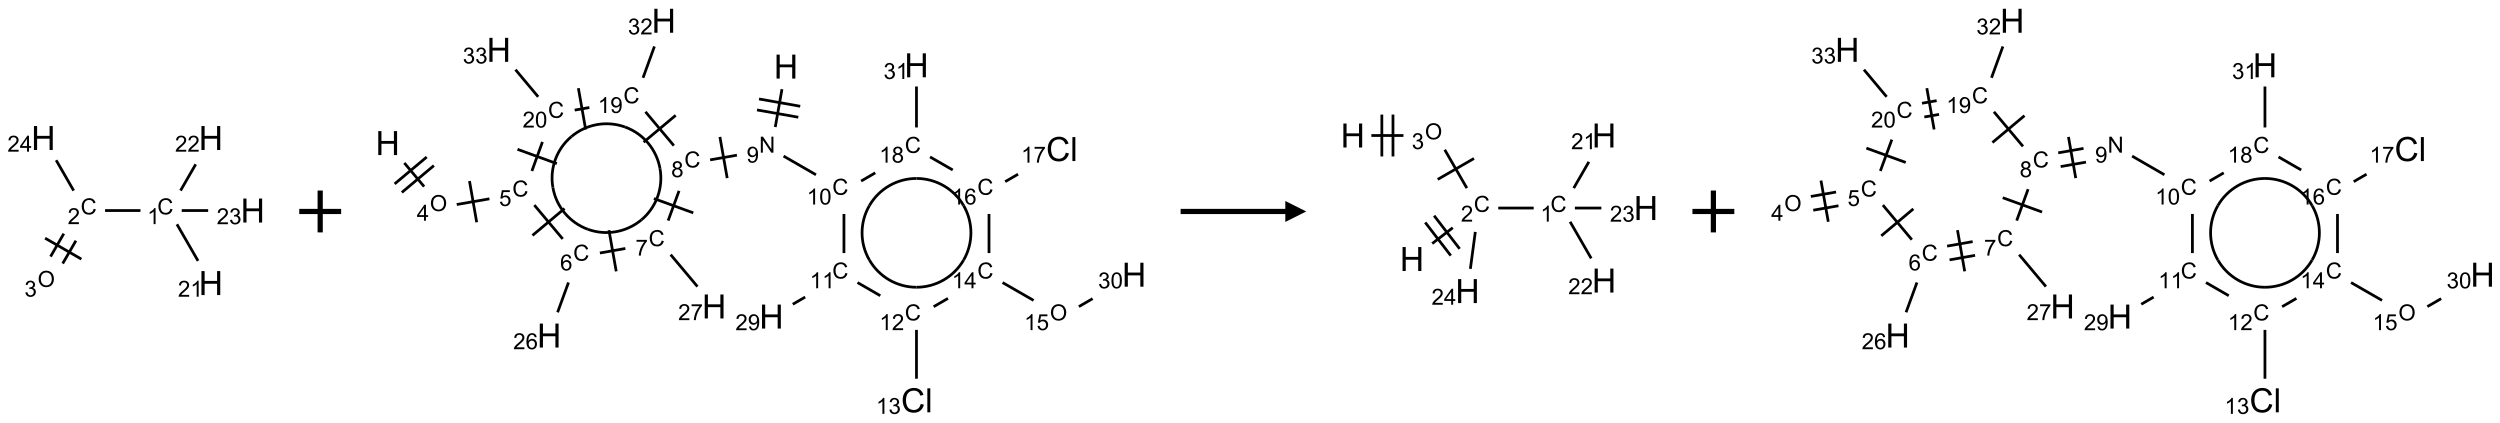 <?xml version="1.0" encoding="UTF-8"?>
<svg xmlns="http://www.w3.org/2000/svg" xmlns:xlink="http://www.w3.org/1999/xlink" width="1194" height="202" viewBox="0 0 1194 202">
<defs>
<g>
<g id="glyph-0-0">
<path d="M 1.332 0 L 1.332 -6.668 L 6.668 -6.668 L 6.668 0 Z M 1.5 -0.168 L 6.5 -0.168 L 6.5 -6.5 L 1.5 -6.5 Z M 1.5 -0.168 "/>
</g>
<g id="glyph-0-1">
<path d="M 6.27 -2.676 L 7.281 -2.422 C 7.07 -1.594 6.688 -0.961 6.137 -0.523 C 5.586 -0.086 4.914 0.129 4.121 0.129 C 3.297 0.129 2.629 -0.039 2.113 -0.371 C 1.598 -0.707 1.203 -1.191 0.934 -1.828 C 0.664 -2.465 0.531 -3.145 0.531 -3.875 C 0.531 -4.672 0.684 -5.363 0.988 -5.957 C 1.293 -6.547 1.723 -6.996 2.285 -7.305 C 2.844 -7.613 3.461 -7.766 4.137 -7.766 C 4.898 -7.766 5.543 -7.57 6.062 -7.184 C 6.582 -6.793 6.945 -6.246 7.152 -5.543 L 6.156 -5.309 C 5.98 -5.863 5.723 -6.266 5.387 -6.52 C 5.051 -6.773 4.625 -6.902 4.113 -6.902 C 3.527 -6.902 3.039 -6.762 2.645 -6.48 C 2.25 -6.199 1.973 -5.82 1.812 -5.348 C 1.652 -4.871 1.574 -4.383 1.574 -3.879 C 1.574 -3.23 1.668 -2.664 1.855 -2.18 C 2.047 -1.695 2.34 -1.332 2.738 -1.094 C 3.137 -0.855 3.57 -0.734 4.035 -0.734 C 4.602 -0.734 5.082 -0.898 5.473 -1.223 C 5.867 -1.551 6.133 -2.035 6.27 -2.676 Z M 6.27 -2.676 "/>
</g>
<g id="glyph-0-2">
<path d="M 3.973 0 L 3.035 0 L 3.035 -5.973 C 2.809 -5.758 2.516 -5.543 2.148 -5.328 C 1.781 -5.113 1.453 -4.953 1.16 -4.844 L 1.16 -5.75 C 1.684 -5.996 2.145 -6.297 2.535 -6.645 C 2.93 -6.996 3.207 -7.336 3.371 -7.668 L 3.973 -7.668 Z M 3.973 0 "/>
</g>
<g id="glyph-0-3">
<path d="M 5.371 -0.902 L 5.371 0 L 0.324 0 C 0.316 -0.227 0.352 -0.441 0.434 -0.652 C 0.562 -0.996 0.766 -1.332 1.051 -1.668 C 1.332 -2 1.742 -2.387 2.277 -2.824 C 3.105 -3.504 3.668 -4.043 3.957 -4.441 C 4.25 -4.84 4.395 -5.215 4.395 -5.566 C 4.395 -5.938 4.262 -6.254 3.996 -6.508 C 3.73 -6.762 3.387 -6.891 2.957 -6.891 C 2.508 -6.891 2.145 -6.754 1.875 -6.484 C 1.605 -6.215 1.469 -5.84 1.465 -5.359 L 0.5 -5.457 C 0.566 -6.176 0.812 -6.727 1.246 -7.102 C 1.676 -7.477 2.254 -7.668 2.98 -7.668 C 3.711 -7.668 4.293 -7.465 4.719 -7.059 C 5.145 -6.652 5.359 -6.148 5.359 -5.547 C 5.359 -5.242 5.297 -4.941 5.172 -4.645 C 5.047 -4.352 4.84 -4.039 4.551 -3.715 C 4.262 -3.387 3.777 -2.938 3.105 -2.371 C 2.543 -1.898 2.18 -1.578 2.02 -1.41 C 1.859 -1.242 1.73 -1.07 1.625 -0.902 Z M 5.371 -0.902 "/>
</g>
<g id="glyph-0-4">
<path d="M 0.516 -3.719 C 0.516 -4.984 0.855 -5.977 1.535 -6.695 C 2.215 -7.414 3.094 -7.77 4.172 -7.77 C 4.875 -7.77 5.512 -7.602 6.078 -7.266 C 6.645 -6.93 7.074 -6.461 7.371 -5.855 C 7.668 -5.254 7.816 -4.57 7.816 -3.809 C 7.816 -3.035 7.66 -2.34 7.348 -1.73 C 7.035 -1.117 6.594 -0.656 6.02 -0.34 C 5.449 -0.027 4.828 0.129 4.168 0.129 C 3.449 0.129 2.805 -0.043 2.238 -0.391 C 1.672 -0.738 1.246 -1.211 0.953 -1.812 C 0.66 -2.414 0.516 -3.047 0.516 -3.719 Z M 1.559 -3.703 C 1.559 -2.781 1.805 -2.059 2.301 -1.527 C 2.793 -1 3.414 -0.734 4.16 -0.734 C 4.922 -0.734 5.547 -1 6.039 -1.535 C 6.531 -2.07 6.777 -2.828 6.777 -3.812 C 6.777 -4.434 6.672 -4.977 6.461 -5.441 C 6.25 -5.902 5.945 -6.262 5.539 -6.52 C 5.133 -6.773 4.68 -6.902 4.176 -6.902 C 3.461 -6.902 2.848 -6.656 2.332 -6.164 C 1.816 -5.672 1.559 -4.852 1.559 -3.703 Z M 1.559 -3.703 "/>
</g>
<g id="glyph-0-5">
<path d="M 0.449 -2.016 L 1.387 -2.141 C 1.492 -1.609 1.676 -1.227 1.934 -0.992 C 2.191 -0.758 2.508 -0.641 2.879 -0.641 C 3.32 -0.641 3.695 -0.793 3.996 -1.098 C 4.301 -1.402 4.453 -1.781 4.453 -2.234 C 4.453 -2.664 4.312 -3.02 4.031 -3.301 C 3.75 -3.578 3.391 -3.719 2.957 -3.719 C 2.781 -3.719 2.562 -3.684 2.297 -3.613 L 2.402 -4.438 C 2.465 -4.43 2.516 -4.426 2.551 -4.426 C 2.949 -4.426 3.312 -4.531 3.629 -4.738 C 3.949 -4.949 4.109 -5.27 4.109 -5.703 C 4.109 -6.047 3.992 -6.332 3.762 -6.559 C 3.527 -6.785 3.227 -6.895 2.859 -6.895 C 2.496 -6.895 2.191 -6.781 1.949 -6.551 C 1.707 -6.324 1.547 -5.98 1.48 -5.52 L 0.543 -5.688 C 0.656 -6.316 0.918 -6.805 1.324 -7.148 C 1.73 -7.492 2.234 -7.668 2.84 -7.668 C 3.254 -7.668 3.641 -7.578 3.988 -7.398 C 4.34 -7.219 4.609 -6.977 4.793 -6.668 C 4.98 -6.359 5.074 -6.031 5.074 -5.684 C 5.074 -5.352 4.984 -5.051 4.809 -4.781 C 4.629 -4.512 4.367 -4.297 4.02 -4.137 C 4.473 -4.031 4.824 -3.816 5.074 -3.488 C 5.324 -3.16 5.449 -2.75 5.449 -2.254 C 5.449 -1.59 5.203 -1.023 4.719 -0.559 C 4.234 -0.098 3.617 0.137 2.875 0.137 C 2.203 0.137 1.648 -0.062 1.207 -0.465 C 0.762 -0.863 0.512 -1.379 0.449 -2.016 Z M 0.449 -2.016 "/>
</g>
<g id="glyph-0-6">
<path d="M 3.449 0 L 3.449 -1.828 L 0.137 -1.828 L 0.137 -2.688 L 3.621 -7.637 L 4.387 -7.637 L 4.387 -2.688 L 5.418 -2.688 L 5.418 -1.828 L 4.387 -1.828 L 4.387 0 Z M 3.449 -2.688 L 3.449 -6.129 L 1.059 -2.688 Z M 3.449 -2.688 "/>
</g>
<g id="glyph-0-7">
<path d="M 0.441 -2 L 1.426 -2.082 C 1.5 -1.605 1.668 -1.242 1.934 -1.004 C 2.199 -0.762 2.52 -0.641 2.895 -0.641 C 3.348 -0.641 3.73 -0.812 4.043 -1.152 C 4.355 -1.492 4.512 -1.941 4.512 -2.504 C 4.512 -3.039 4.359 -3.461 4.059 -3.77 C 3.758 -4.078 3.367 -4.234 2.879 -4.234 C 2.578 -4.234 2.305 -4.164 2.062 -4.027 C 1.82 -3.891 1.629 -3.715 1.488 -3.496 L 0.609 -3.609 L 1.348 -7.531 L 5.145 -7.531 L 5.145 -6.637 L 2.098 -6.637 L 1.688 -4.582 C 2.145 -4.902 2.625 -5.062 3.129 -5.062 C 3.797 -5.062 4.359 -4.832 4.816 -4.371 C 5.277 -3.91 5.504 -3.312 5.504 -2.59 C 5.504 -1.898 5.305 -1.301 4.902 -0.797 C 4.41 -0.18 3.742 0.129 2.895 0.129 C 2.199 0.129 1.633 -0.062 1.195 -0.453 C 0.758 -0.844 0.504 -1.359 0.441 -2 Z M 0.441 -2 "/>
</g>
<g id="glyph-0-8">
<path d="M 5.309 -5.766 L 4.375 -5.691 C 4.293 -6.059 4.172 -6.328 4.02 -6.496 C 3.766 -6.762 3.453 -6.895 3.082 -6.895 C 2.785 -6.895 2.523 -6.812 2.297 -6.645 C 2 -6.43 1.77 -6.117 1.598 -5.703 C 1.43 -5.289 1.34 -4.703 1.332 -3.938 C 1.559 -4.281 1.836 -4.535 2.16 -4.703 C 2.488 -4.871 2.828 -4.953 3.188 -4.953 C 3.812 -4.953 4.344 -4.723 4.785 -4.262 C 5.223 -3.801 5.441 -3.207 5.441 -2.48 C 5.441 -2 5.34 -1.555 5.133 -1.145 C 4.926 -0.73 4.641 -0.418 4.281 -0.199 C 3.922 0.02 3.512 0.129 3.051 0.129 C 2.27 0.129 1.633 -0.156 1.141 -0.73 C 0.648 -1.305 0.402 -2.254 0.402 -3.574 C 0.402 -5.051 0.672 -6.121 1.219 -6.793 C 1.695 -7.375 2.336 -7.668 3.141 -7.668 C 3.742 -7.668 4.234 -7.5 4.617 -7.16 C 5 -6.824 5.23 -6.359 5.309 -5.766 Z M 1.48 -2.473 C 1.48 -2.152 1.547 -1.844 1.684 -1.547 C 1.82 -1.25 2.016 -1.027 2.262 -0.871 C 2.508 -0.719 2.766 -0.641 3.035 -0.641 C 3.434 -0.641 3.773 -0.801 4.059 -1.121 C 4.344 -1.441 4.484 -1.875 4.484 -2.422 C 4.484 -2.949 4.344 -3.367 4.062 -3.668 C 3.781 -3.973 3.426 -4.125 3 -4.125 C 2.578 -4.125 2.219 -3.973 1.922 -3.668 C 1.625 -3.363 1.48 -2.969 1.48 -2.473 Z M 1.48 -2.473 "/>
</g>
<g id="glyph-0-9">
<path d="M 0.504 -6.637 L 0.504 -7.535 L 5.449 -7.535 L 5.449 -6.809 C 4.961 -6.289 4.48 -5.602 4.004 -4.746 C 3.527 -3.887 3.156 -3.004 2.895 -2.098 C 2.707 -1.461 2.59 -0.762 2.535 0 L 1.574 0 C 1.582 -0.602 1.703 -1.328 1.926 -2.176 C 2.152 -3.027 2.477 -3.848 2.898 -4.637 C 3.32 -5.426 3.77 -6.094 4.246 -6.637 Z M 0.504 -6.637 "/>
</g>
<g id="glyph-0-10">
<path d="M 1.887 -4.141 C 1.496 -4.281 1.207 -4.484 1.02 -4.75 C 0.832 -5.016 0.738 -5.328 0.738 -5.699 C 0.738 -6.254 0.938 -6.719 1.34 -7.098 C 1.738 -7.477 2.27 -7.668 2.934 -7.668 C 3.598 -7.668 4.137 -7.473 4.543 -7.086 C 4.949 -6.699 5.152 -6.227 5.152 -5.672 C 5.152 -5.316 5.059 -5.008 4.871 -4.746 C 4.688 -4.484 4.406 -4.281 4.027 -4.141 C 4.496 -3.988 4.852 -3.742 5.098 -3.402 C 5.34 -3.062 5.465 -2.656 5.465 -2.184 C 5.465 -1.531 5.234 -0.98 4.77 -0.535 C 4.309 -0.09 3.703 0.129 2.949 0.129 C 2.195 0.129 1.586 -0.094 1.125 -0.539 C 0.664 -0.984 0.434 -1.543 0.434 -2.207 C 0.434 -2.703 0.559 -3.121 0.809 -3.457 C 1.062 -3.793 1.422 -4.02 1.887 -4.141 Z M 1.699 -5.73 C 1.699 -5.367 1.812 -5.074 2.047 -4.844 C 2.281 -4.613 2.582 -4.5 2.953 -4.5 C 3.312 -4.5 3.609 -4.613 3.84 -4.84 C 4.07 -5.066 4.188 -5.348 4.188 -5.676 C 4.188 -6.02 4.07 -6.309 3.832 -6.543 C 3.594 -6.777 3.297 -6.895 2.941 -6.895 C 2.586 -6.895 2.289 -6.781 2.051 -6.551 C 1.816 -6.324 1.699 -6.047 1.699 -5.73 Z M 1.395 -2.203 C 1.395 -1.938 1.461 -1.676 1.586 -1.426 C 1.711 -1.176 1.902 -0.984 2.152 -0.848 C 2.402 -0.711 2.672 -0.641 2.957 -0.641 C 3.406 -0.641 3.777 -0.785 4.066 -1.074 C 4.359 -1.363 4.504 -1.727 4.504 -2.172 C 4.504 -2.625 4.355 -2.996 4.055 -3.293 C 3.754 -3.586 3.379 -3.734 2.926 -3.734 C 2.484 -3.734 2.121 -3.59 1.832 -3.297 C 1.543 -3.004 1.395 -2.641 1.395 -2.203 Z M 1.395 -2.203 "/>
</g>
<g id="glyph-0-11">
<path d="M 0.812 0 L 0.812 -7.637 L 1.848 -7.637 L 5.859 -1.641 L 5.859 -7.637 L 6.828 -7.637 L 6.828 0 L 5.793 0 L 1.781 -6 L 1.781 0 Z M 0.812 0 "/>
</g>
<g id="glyph-0-12">
<path d="M 0.582 -1.766 L 1.484 -1.848 C 1.562 -1.426 1.707 -1.117 1.922 -0.926 C 2.137 -0.734 2.414 -0.641 2.75 -0.641 C 3.039 -0.641 3.289 -0.707 3.508 -0.84 C 3.727 -0.973 3.902 -1.148 4.043 -1.367 C 4.18 -1.586 4.297 -1.887 4.391 -2.262 C 4.484 -2.637 4.531 -3.016 4.531 -3.406 C 4.531 -3.449 4.531 -3.512 4.527 -3.594 C 4.34 -3.297 4.082 -3.055 3.758 -2.867 C 3.434 -2.68 3.082 -2.59 2.703 -2.59 C 2.07 -2.59 1.535 -2.816 1.098 -3.277 C 0.66 -3.734 0.441 -4.34 0.441 -5.09 C 0.441 -5.863 0.672 -6.484 1.129 -6.957 C 1.586 -7.43 2.156 -7.668 2.844 -7.668 C 3.34 -7.668 3.793 -7.531 4.207 -7.266 C 4.617 -7 4.93 -6.617 5.145 -6.121 C 5.355 -5.629 5.465 -4.91 5.465 -3.973 C 5.465 -2.996 5.359 -2.223 5.145 -1.645 C 4.934 -1.066 4.617 -0.625 4.199 -0.324 C 3.781 -0.02 3.293 0.129 2.73 0.129 C 2.133 0.129 1.645 -0.035 1.266 -0.367 C 0.887 -0.699 0.66 -1.164 0.582 -1.766 Z M 4.422 -5.137 C 4.422 -5.676 4.277 -6.102 3.992 -6.418 C 3.707 -6.734 3.359 -6.891 2.957 -6.891 C 2.543 -6.891 2.18 -6.719 1.871 -6.379 C 1.562 -6.039 1.406 -5.598 1.406 -5.059 C 1.406 -4.57 1.555 -4.176 1.848 -3.871 C 2.141 -3.566 2.5 -3.418 2.934 -3.418 C 3.367 -3.418 3.723 -3.57 4.004 -3.871 C 4.281 -4.176 4.422 -4.598 4.422 -5.137 Z M 4.422 -5.137 "/>
</g>
<g id="glyph-0-13">
<path d="M 0.441 -3.766 C 0.441 -4.668 0.535 -5.395 0.723 -5.945 C 0.906 -6.496 1.184 -6.922 1.551 -7.219 C 1.918 -7.516 2.375 -7.668 2.934 -7.668 C 3.344 -7.668 3.703 -7.586 4.012 -7.418 C 4.32 -7.254 4.574 -7.016 4.777 -6.707 C 4.977 -6.395 5.137 -6.016 5.25 -5.57 C 5.363 -5.125 5.422 -4.523 5.422 -3.766 C 5.422 -2.871 5.328 -2.148 5.145 -1.598 C 4.961 -1.047 4.688 -0.621 4.32 -0.32 C 3.953 -0.02 3.492 0.129 2.934 0.129 C 2.195 0.129 1.617 -0.133 1.199 -0.66 C 0.695 -1.297 0.441 -2.332 0.441 -3.766 Z M 1.406 -3.766 C 1.406 -2.512 1.555 -1.68 1.848 -1.262 C 2.141 -0.848 2.5 -0.641 2.934 -0.641 C 3.363 -0.641 3.727 -0.848 4.02 -1.266 C 4.312 -1.684 4.457 -2.516 4.457 -3.766 C 4.457 -5.023 4.312 -5.859 4.02 -6.27 C 3.727 -6.684 3.359 -6.891 2.922 -6.891 C 2.492 -6.891 2.148 -6.707 1.891 -6.344 C 1.566 -5.879 1.406 -5.02 1.406 -3.766 Z M 1.406 -3.766 "/>
</g>
<g id="glyph-1-0">
<path d="M 2 0 L 2 -10 L 10 -10 L 10 0 Z M 2.25 -0.25 L 9.75 -0.25 L 9.75 -9.75 L 2.25 -9.75 Z M 2.25 -0.25 "/>
</g>
<g id="glyph-1-1">
<path d="M 1.281 0 L 1.281 -11.453 L 2.797 -11.453 L 2.797 -6.75 L 8.75 -6.75 L 8.75 -11.453 L 10.266 -11.453 L 10.266 0 L 8.75 0 L 8.75 -5.398 L 2.797 -5.398 L 2.797 0 Z M 1.281 0 "/>
</g>
<g id="glyph-1-2">
<path d="M 9.406 -4.016 L 10.922 -3.633 C 10.605 -2.387 10.031 -1.438 9.207 -0.785 C 8.383 -0.133 7.371 0.195 6.18 0.195 C 4.945 0.195 3.941 -0.055 3.168 -0.559 C 2.395 -1.062 1.805 -1.789 1.402 -2.742 C 1 -3.695 0.797 -4.719 0.797 -5.812 C 0.797 -7.004 1.023 -8.047 1.48 -8.934 C 1.938 -9.82 2.586 -10.496 3.426 -10.957 C 4.266 -11.418 5.191 -11.648 6.203 -11.648 C 7.348 -11.648 8.312 -11.355 9.094 -10.773 C 9.875 -10.191 10.418 -9.371 10.727 -8.312 L 9.234 -7.961 C 8.969 -8.793 8.582 -9.402 8.078 -9.781 C 7.574 -10.16 6.938 -10.352 6.172 -10.352 C 5.293 -10.352 4.555 -10.141 3.965 -9.719 C 3.375 -9.297 2.957 -8.73 2.719 -8.02 C 2.48 -7.309 2.359 -6.574 2.359 -5.82 C 2.359 -4.848 2.5 -3.996 2.785 -3.27 C 3.07 -2.543 3.512 -2 4.109 -1.641 C 4.707 -1.281 5.355 -1.102 6.055 -1.102 C 6.902 -1.102 7.621 -1.348 8.211 -1.836 C 8.801 -2.324 9.199 -3.051 9.406 -4.016 Z M 9.406 -4.016 "/>
</g>
<g id="glyph-1-3">
<path d="M 1.023 0 L 1.023 -11.453 L 2.43 -11.453 L 2.43 0 Z M 1.023 0 "/>
</g>
</g>
</defs>
<path fill="none" stroke-width="0.033" stroke-linecap="butt" stroke-linejoin="miter" stroke="rgb(0%, 0%, 0%)" stroke-opacity="1" stroke-miterlimit="10" d="M 1.16 0.866 L 0.737 0.866 " transform="matrix(40, 0, 0, 40, 20.701, 65.914)"/>
<path fill="none" stroke-width="0.033" stroke-linecap="butt" stroke-linejoin="miter" stroke="rgb(0%, 0%, 0%)" stroke-opacity="1" stroke-miterlimit="10" d="M 0.244 1.142 L 0.086 1.416 " transform="matrix(40, 0, 0, 40, 20.701, 65.914)"/>
<path fill="none" stroke-width="0.033" stroke-linecap="butt" stroke-linejoin="miter" stroke="rgb(0%, 0%, 0%)" stroke-opacity="1" stroke-miterlimit="10" d="M 0.389 1.226 L 0.231 1.499 " transform="matrix(40, 0, 0, 40, 20.701, 65.914)"/>
<path fill="none" stroke-width="0.033" stroke-linecap="butt" stroke-linejoin="miter" stroke="rgb(0%, 0%, 0%)" stroke-opacity="1" stroke-miterlimit="10" d="M 0.021 1.196 L 0.454 1.446 " transform="matrix(40, 0, 0, 40, 20.701, 65.914)"/>
<path fill="none" stroke-width="0.033" stroke-linecap="butt" stroke-linejoin="miter" stroke="rgb(0%, 0%, 0%)" stroke-opacity="1" stroke-miterlimit="10" d="M 0.362 0.628 L 0.153 0.265 " transform="matrix(40, 0, 0, 40, 20.701, 65.914)"/>
<path fill="none" stroke-width="0.033" stroke-linecap="butt" stroke-linejoin="miter" stroke="rgb(0%, 0%, 0%)" stroke-opacity="1" stroke-miterlimit="10" d="M 1.595 1.03 L 1.847 1.467 " transform="matrix(40, 0, 0, 40, 20.701, 65.914)"/>
<path fill="none" stroke-width="0.033" stroke-linecap="butt" stroke-linejoin="miter" stroke="rgb(0%, 0%, 0%)" stroke-opacity="1" stroke-miterlimit="10" d="M 1.638 0.628 L 1.819 0.314 " transform="matrix(40, 0, 0, 40, 20.701, 65.914)"/>
<path fill="none" stroke-width="0.033" stroke-linecap="butt" stroke-linejoin="miter" stroke="rgb(0%, 0%, 0%)" stroke-opacity="1" stroke-miterlimit="10" d="M 1.652 0.866 L 1.968 0.866 " transform="matrix(40, 0, 0, 40, 20.701, 65.914)"/>
<g fill="rgb(0%, 0%, 0%)" fill-opacity="1">
<use xlink:href="#glyph-0-1" x="75.109" y="102.398"/>
</g>
<g fill="rgb(0%, 0%, 0%)" fill-opacity="1">
<use xlink:href="#glyph-0-2" x="70.328" y="107.035"/>
</g>
<g fill="rgb(0%, 0%, 0%)" fill-opacity="1">
<use xlink:href="#glyph-0-1" x="38.484" y="102.398"/>
</g>
<g fill="rgb(0%, 0%, 0%)" fill-opacity="1">
<use xlink:href="#glyph-0-3" x="32.312" y="107.035"/>
</g>
<g fill="rgb(0%, 0%, 0%)" fill-opacity="1">
<use xlink:href="#glyph-0-4" x="17.945" y="137.043"/>
</g>
<g fill="rgb(0%, 0%, 0%)" fill-opacity="1">
<use xlink:href="#glyph-0-5" x="11.68" y="141.676"/>
</g>
<g fill="rgb(0%, 0%, 0%)" fill-opacity="1">
<use xlink:href="#glyph-1-1" x="14.93" y="71.641"/>
</g>
<g fill="rgb(0%, 0%, 0%)" fill-opacity="1">
<use xlink:href="#glyph-0-3" x="3.527" y="72.434"/>
<use xlink:href="#glyph-0-6" x="9.46" y="72.434"/>
</g>
<g fill="rgb(0%, 0%, 0%)" fill-opacity="1">
<use xlink:href="#glyph-1-1" x="94.93" y="140.922"/>
</g>
<g fill="rgb(0%, 0%, 0%)" fill-opacity="1">
<use xlink:href="#glyph-0-3" x="84.969" y="141.715"/>
<use xlink:href="#glyph-0-2" x="90.901" y="141.715"/>
</g>
<g fill="rgb(0%, 0%, 0%)" fill-opacity="1">
<use xlink:href="#glyph-1-1" x="94.93" y="71.641"/>
</g>
<g fill="rgb(0%, 0%, 0%)" fill-opacity="1">
<use xlink:href="#glyph-0-3" x="83.574" y="72.434"/>
<use xlink:href="#glyph-0-3" x="89.507" y="72.434"/>
</g>
<g fill="rgb(0%, 0%, 0%)" fill-opacity="1">
<use xlink:href="#glyph-1-1" x="114.93" y="106.281"/>
</g>
<g fill="rgb(0%, 0%, 0%)" fill-opacity="1">
<use xlink:href="#glyph-0-3" x="103.496" y="107.074"/>
<use xlink:href="#glyph-0-5" x="109.428" y="107.074"/>
</g>
<path fill="none" stroke-width="0.062" stroke-linecap="butt" stroke-linejoin="miter" stroke="rgb(0%, 0%, 0%)" stroke-opacity="1" stroke-miterlimit="10" d="M 0 -0 L 0.5 -0 M 0.25 -0.25 L 0.25 0.25 " transform="matrix(40, 0, 0, 40, 142.924, 101)"/>
<path fill="none" stroke-width="0.033" stroke-linecap="butt" stroke-linejoin="miter" stroke="rgb(0%, 0%, 0%)" stroke-opacity="1" stroke-miterlimit="10" d="M 0.199 1.698 L 0.435 1.98 " transform="matrix(40, 0, 0, 40, 185.15, 9.912)"/>
<path fill="none" stroke-width="0.033" stroke-linecap="butt" stroke-linejoin="miter" stroke="rgb(0%, 0%, 0%)" stroke-opacity="1" stroke-miterlimit="10" d="M 0.169 2.05 L 0.552 1.729 " transform="matrix(40, 0, 0, 40, 185.15, 9.912)"/>
<path fill="none" stroke-width="0.033" stroke-linecap="butt" stroke-linejoin="miter" stroke="rgb(0%, 0%, 0%)" stroke-opacity="1" stroke-miterlimit="10" d="M 0.083 1.948 L 0.466 1.627 " transform="matrix(40, 0, 0, 40, 185.15, 9.912)"/>
<path fill="none" stroke-width="0.033" stroke-linecap="butt" stroke-linejoin="miter" stroke="rgb(0%, 0%, 0%)" stroke-opacity="1" stroke-miterlimit="10" d="M 0.825 2.194 L 1.215 2.126 " transform="matrix(40, 0, 0, 40, 185.15, 9.912)"/>
<path fill="none" stroke-width="0.033" stroke-linecap="butt" stroke-linejoin="miter" stroke="rgb(0%, 0%, 0%)" stroke-opacity="1" stroke-miterlimit="10" d="M 1.063 2.406 L 0.977 1.914 " transform="matrix(40, 0, 0, 40, 185.15, 9.912)"/>
<path fill="none" stroke-width="0.033" stroke-linecap="butt" stroke-linejoin="miter" stroke="rgb(0%, 0%, 0%)" stroke-opacity="1" stroke-miterlimit="10" d="M 1.751 2.201 L 2.09 2.605 " transform="matrix(40, 0, 0, 40, 185.15, 9.912)"/>
<path fill="none" stroke-width="0.033" stroke-linecap="butt" stroke-linejoin="miter" stroke="rgb(0%, 0%, 0%)" stroke-opacity="1" stroke-miterlimit="10" d="M 1.729 2.563 L 2.112 2.242 " transform="matrix(40, 0, 0, 40, 185.15, 9.912)"/>
<path fill="none" stroke-width="0.033" stroke-linecap="butt" stroke-linejoin="miter" stroke="rgb(0%, 0%, 0%)" stroke-opacity="1" stroke-miterlimit="10" d="M 2.159 3.125 L 2.029 3.481 " transform="matrix(40, 0, 0, 40, 185.15, 9.912)"/>
<path fill="none" stroke-width="0.033" stroke-linecap="butt" stroke-linejoin="miter" stroke="rgb(0%, 0%, 0%)" stroke-opacity="1" stroke-miterlimit="10" d="M 2.534 2.773 L 2.838 2.719 " transform="matrix(40, 0, 0, 40, 185.15, 9.912)"/>
<path fill="none" stroke-width="0.033" stroke-linecap="butt" stroke-linejoin="miter" stroke="rgb(0%, 0%, 0%)" stroke-opacity="1" stroke-miterlimit="10" d="M 2.729 2.992 L 2.642 2.5 " transform="matrix(40, 0, 0, 40, 185.15, 9.912)"/>
<path fill="none" stroke-width="0.033" stroke-linecap="butt" stroke-linejoin="miter" stroke="rgb(0%, 0%, 0%)" stroke-opacity="1" stroke-miterlimit="10" d="M 3.379 2.793 L 3.699 3.174 " transform="matrix(40, 0, 0, 40, 185.15, 9.912)"/>
<path fill="none" stroke-width="0.033" stroke-linecap="butt" stroke-linejoin="miter" stroke="rgb(0%, 0%, 0%)" stroke-opacity="1" stroke-miterlimit="10" d="M 3.349 2.386 L 3.479 2.031 " transform="matrix(40, 0, 0, 40, 185.15, 9.912)"/>
<path fill="none" stroke-width="0.033" stroke-linecap="butt" stroke-linejoin="miter" stroke="rgb(0%, 0%, 0%)" stroke-opacity="1" stroke-miterlimit="10" d="M 3.649 2.294 L 3.179 2.123 " transform="matrix(40, 0, 0, 40, 185.15, 9.912)"/>
<path fill="none" stroke-width="0.033" stroke-linecap="butt" stroke-linejoin="miter" stroke="rgb(0%, 0%, 0%)" stroke-opacity="1" stroke-miterlimit="10" d="M 3.85 1.661 L 4.17 1.605 " transform="matrix(40, 0, 0, 40, 185.15, 9.912)"/>
<path fill="none" stroke-width="0.033" stroke-linecap="butt" stroke-linejoin="miter" stroke="rgb(0%, 0%, 0%)" stroke-opacity="1" stroke-miterlimit="10" d="M 4.054 1.879 L 3.967 1.387 " transform="matrix(40, 0, 0, 40, 185.15, 9.912)"/>
<path fill="none" stroke-width="0.033" stroke-linecap="butt" stroke-linejoin="miter" stroke="rgb(0%, 0%, 0%)" stroke-opacity="1" stroke-miterlimit="10" d="M 4.628 1.269 L 4.708 0.817 " transform="matrix(40, 0, 0, 40, 185.15, 9.912)"/>
<path fill="none" stroke-width="0.033" stroke-linecap="butt" stroke-linejoin="miter" stroke="rgb(0%, 0%, 0%)" stroke-opacity="1" stroke-miterlimit="10" d="M 4.926 1.021 L 4.434 0.934 " transform="matrix(40, 0, 0, 40, 185.15, 9.912)"/>
<path fill="none" stroke-width="0.033" stroke-linecap="butt" stroke-linejoin="miter" stroke="rgb(0%, 0%, 0%)" stroke-opacity="1" stroke-miterlimit="10" d="M 4.903 1.152 L 4.41 1.065 " transform="matrix(40, 0, 0, 40, 185.15, 9.912)"/>
<path fill="none" stroke-width="0.033" stroke-linecap="butt" stroke-linejoin="miter" stroke="rgb(0%, 0%, 0%)" stroke-opacity="1" stroke-miterlimit="10" d="M 4.727 1.616 L 5.114 1.839 " transform="matrix(40, 0, 0, 40, 185.15, 9.912)"/>
<path fill="none" stroke-width="0.033" stroke-linecap="butt" stroke-linejoin="miter" stroke="rgb(0%, 0%, 0%)" stroke-opacity="1" stroke-miterlimit="10" d="M 5.448 2.307 L 5.448 2.774 " transform="matrix(40, 0, 0, 40, 185.15, 9.912)"/>
<path fill="none" stroke-width="0.033" stroke-linecap="butt" stroke-linejoin="miter" stroke="rgb(0%, 0%, 0%)" stroke-opacity="1" stroke-miterlimit="10" d="M 4.985 3.299 L 4.837 3.385 " transform="matrix(40, 0, 0, 40, 185.15, 9.912)"/>
<path fill="none" stroke-width="0.033" stroke-linecap="butt" stroke-linejoin="miter" stroke="rgb(0%, 0%, 0%)" stroke-opacity="1" stroke-miterlimit="10" d="M 5.61 3.126 L 5.882 3.283 " transform="matrix(40, 0, 0, 40, 185.15, 9.912)"/>
<path fill="none" stroke-width="0.033" stroke-linecap="butt" stroke-linejoin="miter" stroke="rgb(0%, 0%, 0%)" stroke-opacity="1" stroke-miterlimit="10" d="M 6.314 3.691 L 6.314 4.274 " transform="matrix(40, 0, 0, 40, 185.15, 9.912)"/>
<path fill="none" stroke-width="0.033" stroke-linecap="butt" stroke-linejoin="miter" stroke="rgb(0%, 0%, 0%)" stroke-opacity="1" stroke-miterlimit="10" d="M 6.519 3.414 L 6.69 3.315 " transform="matrix(40, 0, 0, 40, 185.15, 9.912)"/>
<path fill="none" stroke-width="0.033" stroke-linecap="butt" stroke-linejoin="miter" stroke="rgb(0%, 0%, 0%)" stroke-opacity="1" stroke-miterlimit="10" d="M 7.342 3.126 L 7.712 3.339 " transform="matrix(40, 0, 0, 40, 185.15, 9.912)"/>
<path fill="none" stroke-width="0.033" stroke-linecap="butt" stroke-linejoin="miter" stroke="rgb(0%, 0%, 0%)" stroke-opacity="1" stroke-miterlimit="10" d="M 8.253 3.413 L 8.417 3.318 " transform="matrix(40, 0, 0, 40, 185.15, 9.912)"/>
<path fill="none" stroke-width="0.033" stroke-linecap="butt" stroke-linejoin="miter" stroke="rgb(0%, 0%, 0%)" stroke-opacity="1" stroke-miterlimit="10" d="M 7.18 2.774 L 7.18 2.307 " transform="matrix(40, 0, 0, 40, 185.15, 9.912)"/>
<path fill="none" stroke-width="0.033" stroke-linecap="butt" stroke-linejoin="miter" stroke="rgb(0%, 0%, 0%)" stroke-opacity="1" stroke-miterlimit="10" d="M 7.373 1.921 L 7.527 1.832 " transform="matrix(40, 0, 0, 40, 185.15, 9.912)"/>
<path fill="none" stroke-width="0.033" stroke-linecap="butt" stroke-linejoin="miter" stroke="rgb(0%, 0%, 0%)" stroke-opacity="1" stroke-miterlimit="10" d="M 6.747 1.782 L 6.476 1.626 " transform="matrix(40, 0, 0, 40, 185.15, 9.912)"/>
<path fill="none" stroke-width="0.033" stroke-linecap="butt" stroke-linejoin="miter" stroke="rgb(0%, 0%, 0%)" stroke-opacity="1" stroke-miterlimit="10" d="M 5.822 1.816 L 5.653 1.914 " transform="matrix(40, 0, 0, 40, 185.15, 9.912)"/>
<path fill="none" stroke-width="0.033" stroke-linecap="butt" stroke-linejoin="miter" stroke="rgb(0%, 0%, 0%)" stroke-opacity="1" stroke-miterlimit="10" d="M 6.314 1.274 L 6.314 0.785 " transform="matrix(40, 0, 0, 40, 185.15, 9.912)"/>
<path fill="none" stroke-width="0.033" stroke-linecap="butt" stroke-linejoin="miter" stroke="rgb(0%, 0%, 0%)" stroke-opacity="1" stroke-miterlimit="10" d="M 3.417 1.491 L 3.078 1.087 " transform="matrix(40, 0, 0, 40, 185.15, 9.912)"/>
<path fill="none" stroke-width="0.033" stroke-linecap="butt" stroke-linejoin="miter" stroke="rgb(0%, 0%, 0%)" stroke-opacity="1" stroke-miterlimit="10" d="M 3.439 1.129 L 3.056 1.45 " transform="matrix(40, 0, 0, 40, 185.15, 9.912)"/>
<path fill="none" stroke-width="0.033" stroke-linecap="butt" stroke-linejoin="miter" stroke="rgb(0%, 0%, 0%)" stroke-opacity="1" stroke-miterlimit="10" d="M 3.049 0.681 L 3.185 0.307 " transform="matrix(40, 0, 0, 40, 185.15, 9.912)"/>
<path fill="none" stroke-width="0.033" stroke-linecap="butt" stroke-linejoin="miter" stroke="rgb(0%, 0%, 0%)" stroke-opacity="1" stroke-miterlimit="10" d="M 2.408 1.036 L 2.233 1.067 " transform="matrix(40, 0, 0, 40, 185.15, 9.912)"/>
<path fill="none" stroke-width="0.033" stroke-linecap="butt" stroke-linejoin="miter" stroke="rgb(0%, 0%, 0%)" stroke-opacity="1" stroke-miterlimit="10" d="M 2.277 0.805 L 2.364 1.298 " transform="matrix(40, 0, 0, 40, 185.15, 9.912)"/>
<path fill="none" stroke-width="0.033" stroke-linecap="butt" stroke-linejoin="miter" stroke="rgb(0%, 0%, 0%)" stroke-opacity="1" stroke-miterlimit="10" d="M 1.848 1.447 L 1.722 1.794 " transform="matrix(40, 0, 0, 40, 185.15, 9.912)"/>
<path fill="none" stroke-width="0.033" stroke-linecap="butt" stroke-linejoin="miter" stroke="rgb(0%, 0%, 0%)" stroke-opacity="1" stroke-miterlimit="10" d="M 1.55 1.535 L 2.02 1.706 " transform="matrix(40, 0, 0, 40, 185.15, 9.912)"/>
<path fill="none" stroke-width="0.033" stroke-linecap="butt" stroke-linejoin="miter" stroke="rgb(0%, 0%, 0%)" stroke-opacity="1" stroke-miterlimit="10" d="M 1.797 0.908 L 1.526 0.584 " transform="matrix(40, 0, 0, 40, 185.15, 9.912)"/>
<path fill="none" stroke-width="0.033" stroke-linecap="butt" stroke-linejoin="miter" stroke="rgb(0%, 0%, 0%)" stroke-opacity="1" stroke-miterlimit="10" d="M 2.39 2.49 C 2.172 2.41 2.013 2.221 1.973 1.992 " transform="matrix(40, 0, 0, 40, 185.15, 9.912)"/>
<path fill="none" stroke-width="0.033" stroke-linecap="butt" stroke-linejoin="miter" stroke="rgb(0%, 0%, 0%)" stroke-opacity="1" stroke-miterlimit="10" d="M 3.03 2.377 C 2.852 2.526 2.608 2.569 2.39 2.49 " transform="matrix(40, 0, 0, 40, 185.15, 9.912)"/>
<path fill="none" stroke-width="0.033" stroke-linecap="butt" stroke-linejoin="miter" stroke="rgb(0%, 0%, 0%)" stroke-opacity="1" stroke-miterlimit="10" d="M 3.252 1.767 C 3.292 1.995 3.208 2.228 3.03 2.377 " transform="matrix(40, 0, 0, 40, 185.15, 9.912)"/>
<path fill="none" stroke-width="0.033" stroke-linecap="butt" stroke-linejoin="miter" stroke="rgb(0%, 0%, 0%)" stroke-opacity="1" stroke-miterlimit="10" d="M 2.835 1.269 C 3.053 1.348 3.212 1.538 3.252 1.767 " transform="matrix(40, 0, 0, 40, 185.15, 9.912)"/>
<path fill="none" stroke-width="0.033" stroke-linecap="butt" stroke-linejoin="miter" stroke="rgb(0%, 0%, 0%)" stroke-opacity="1" stroke-miterlimit="10" d="M 2.195 1.382 C 2.373 1.233 2.616 1.19 2.835 1.269 " transform="matrix(40, 0, 0, 40, 185.15, 9.912)"/>
<path fill="none" stroke-width="0.033" stroke-linecap="butt" stroke-linejoin="miter" stroke="rgb(0%, 0%, 0%)" stroke-opacity="1" stroke-miterlimit="10" d="M 1.973 1.992 C 1.932 1.764 2.017 1.531 2.195 1.382 " transform="matrix(40, 0, 0, 40, 185.15, 9.912)"/>
<path fill="none" stroke-width="0.033" stroke-linecap="butt" stroke-linejoin="miter" stroke="rgb(0%, 0%, 0%)" stroke-opacity="1" stroke-miterlimit="10" d="M 5.752 2.857 C 5.635 2.656 5.635 2.408 5.752 2.207 " transform="matrix(40, 0, 0, 40, 185.15, 9.912)"/>
<path fill="none" stroke-width="0.033" stroke-linecap="butt" stroke-linejoin="miter" stroke="rgb(0%, 0%, 0%)" stroke-opacity="1" stroke-miterlimit="10" d="M 6.314 3.182 C 6.082 3.182 5.868 3.058 5.752 2.857 " transform="matrix(40, 0, 0, 40, 185.15, 9.912)"/>
<path fill="none" stroke-width="0.033" stroke-linecap="butt" stroke-linejoin="miter" stroke="rgb(0%, 0%, 0%)" stroke-opacity="1" stroke-miterlimit="10" d="M 6.877 2.857 C 6.76 3.058 6.546 3.182 6.314 3.182 " transform="matrix(40, 0, 0, 40, 185.15, 9.912)"/>
<path fill="none" stroke-width="0.033" stroke-linecap="butt" stroke-linejoin="miter" stroke="rgb(0%, 0%, 0%)" stroke-opacity="1" stroke-miterlimit="10" d="M 6.877 2.207 C 6.993 2.408 6.993 2.656 6.877 2.857 " transform="matrix(40, 0, 0, 40, 185.15, 9.912)"/>
<path fill="none" stroke-width="0.033" stroke-linecap="butt" stroke-linejoin="miter" stroke="rgb(0%, 0%, 0%)" stroke-opacity="1" stroke-miterlimit="10" d="M 6.314 1.883 C 6.546 1.883 6.76 2.006 6.877 2.207 " transform="matrix(40, 0, 0, 40, 185.15, 9.912)"/>
<path fill="none" stroke-width="0.033" stroke-linecap="butt" stroke-linejoin="miter" stroke="rgb(0%, 0%, 0%)" stroke-opacity="1" stroke-miterlimit="10" d="M 5.752 2.207 C 5.868 2.006 6.082 1.883 6.314 1.883 " transform="matrix(40, 0, 0, 40, 185.15, 9.912)"/>
<g fill="rgb(0%, 0%, 0%)" fill-opacity="1">
<use xlink:href="#glyph-1-1" x="179.379" y="74.066"/>
</g>
<g fill="rgb(0%, 0%, 0%)" fill-opacity="1">
<use xlink:href="#glyph-0-4" x="205.285" y="100.828"/>
</g>
<g fill="rgb(0%, 0%, 0%)" fill-opacity="1">
<use xlink:href="#glyph-0-6" x="199.051" y="105.43"/>
</g>
<g fill="rgb(0%, 0%, 0%)" fill-opacity="1">
<use xlink:href="#glyph-0-1" x="244.66" y="93.879"/>
</g>
<g fill="rgb(0%, 0%, 0%)" fill-opacity="1">
<use xlink:href="#glyph-0-7" x="238.352" y="98.383"/>
</g>
<g fill="rgb(0%, 0%, 0%)" fill-opacity="1">
<use xlink:href="#glyph-0-1" x="273.746" y="124.52"/>
</g>
<g fill="rgb(0%, 0%, 0%)" fill-opacity="1">
<use xlink:href="#glyph-0-8" x="267.5" y="129.156"/>
</g>
<g fill="rgb(0%, 0%, 0%)" fill-opacity="1">
<use xlink:href="#glyph-1-1" x="256.512" y="165.992"/>
</g>
<g fill="rgb(0%, 0%, 0%)" fill-opacity="1">
<use xlink:href="#glyph-0-3" x="245.086" y="166.781"/>
<use xlink:href="#glyph-0-8" x="251.018" y="166.781"/>
</g>
<g fill="rgb(0%, 0%, 0%)" fill-opacity="1">
<use xlink:href="#glyph-0-1" x="309.766" y="117.574"/>
</g>
<g fill="rgb(0%, 0%, 0%)" fill-opacity="1">
<use xlink:href="#glyph-0-9" x="303.512" y="122.082"/>
</g>
<g fill="rgb(0%, 0%, 0%)" fill-opacity="1">
<use xlink:href="#glyph-1-1" x="335.297" y="152.098"/>
</g>
<g fill="rgb(0%, 0%, 0%)" fill-opacity="1">
<use xlink:href="#glyph-0-3" x="323.863" y="152.891"/>
<use xlink:href="#glyph-0-9" x="329.796" y="152.891"/>
</g>
<g fill="rgb(0%, 0%, 0%)" fill-opacity="1">
<use xlink:href="#glyph-0-1" x="326.82" y="79.988"/>
</g>
<g fill="rgb(0%, 0%, 0%)" fill-opacity="1">
<use xlink:href="#glyph-0-10" x="320.555" y="84.621"/>
</g>
<g fill="rgb(0%, 0%, 0%)" fill-opacity="1">
<use xlink:href="#glyph-0-11" x="362.559" y="72.906"/>
</g>
<g fill="rgb(0%, 0%, 0%)" fill-opacity="1">
<use xlink:href="#glyph-0-12" x="356.57" y="77.676"/>
</g>
<g fill="rgb(0%, 0%, 0%)" fill-opacity="1">
<use xlink:href="#glyph-1-1" x="369.605" y="37.531"/>
</g>
<g fill="rgb(0%, 0%, 0%)" fill-opacity="1">
<use xlink:href="#glyph-0-1" x="397.48" y="93.039"/>
</g>
<g fill="rgb(0%, 0%, 0%)" fill-opacity="1">
<use xlink:href="#glyph-0-2" x="385.32" y="97.676"/>
<use xlink:href="#glyph-0-13" x="391.253" y="97.676"/>
</g>
<g fill="rgb(0%, 0%, 0%)" fill-opacity="1">
<use xlink:href="#glyph-0-1" x="397.48" y="133.039"/>
</g>
<g fill="rgb(0%, 0%, 0%)" fill-opacity="1">
<use xlink:href="#glyph-0-2" x="386.77" y="137.676"/>
<use xlink:href="#glyph-0-2" x="392.702" y="137.676"/>
</g>
<g fill="rgb(0%, 0%, 0%)" fill-opacity="1">
<use xlink:href="#glyph-1-1" x="362.66" y="156.922"/>
</g>
<g fill="rgb(0%, 0%, 0%)" fill-opacity="1">
<use xlink:href="#glyph-0-3" x="351.211" y="157.715"/>
<use xlink:href="#glyph-0-12" x="357.143" y="157.715"/>
</g>
<g fill="rgb(0%, 0%, 0%)" fill-opacity="1">
<use xlink:href="#glyph-0-1" x="432.121" y="153.039"/>
</g>
<g fill="rgb(0%, 0%, 0%)" fill-opacity="1">
<use xlink:href="#glyph-0-2" x="420.012" y="157.676"/>
<use xlink:href="#glyph-0-3" x="425.944" y="157.676"/>
</g>
<g fill="rgb(0%, 0%, 0%)" fill-opacity="1">
<use xlink:href="#glyph-1-2" x="430.324" y="196.922"/>
<use xlink:href="#glyph-1-3" x="441.879" y="196.922"/>
</g>
<g fill="rgb(0%, 0%, 0%)" fill-opacity="1">
<use xlink:href="#glyph-0-2" x="418.406" y="197.676"/>
<use xlink:href="#glyph-0-5" x="424.339" y="197.676"/>
</g>
<g fill="rgb(0%, 0%, 0%)" fill-opacity="1">
<use xlink:href="#glyph-0-1" x="466.762" y="133.039"/>
</g>
<g fill="rgb(0%, 0%, 0%)" fill-opacity="1">
<use xlink:href="#glyph-0-2" x="454.609" y="137.676"/>
<use xlink:href="#glyph-0-6" x="460.542" y="137.676"/>
</g>
<g fill="rgb(0%, 0%, 0%)" fill-opacity="1">
<use xlink:href="#glyph-0-4" x="501.418" y="153.043"/>
</g>
<g fill="rgb(0%, 0%, 0%)" fill-opacity="1">
<use xlink:href="#glyph-0-2" x="489.16" y="157.676"/>
<use xlink:href="#glyph-0-7" x="495.092" y="157.676"/>
</g>
<g fill="rgb(0%, 0%, 0%)" fill-opacity="1">
<use xlink:href="#glyph-1-1" x="535.863" y="136.922"/>
</g>
<g fill="rgb(0%, 0%, 0%)" fill-opacity="1">
<use xlink:href="#glyph-0-5" x="524.457" y="137.715"/>
<use xlink:href="#glyph-0-13" x="530.389" y="137.715"/>
</g>
<g fill="rgb(0%, 0%, 0%)" fill-opacity="1">
<use xlink:href="#glyph-0-1" x="466.762" y="93.039"/>
</g>
<g fill="rgb(0%, 0%, 0%)" fill-opacity="1">
<use xlink:href="#glyph-0-2" x="454.582" y="97.676"/>
<use xlink:href="#glyph-0-8" x="460.514" y="97.676"/>
</g>
<g fill="rgb(0%, 0%, 0%)" fill-opacity="1">
<use xlink:href="#glyph-1-2" x="499.605" y="76.922"/>
<use xlink:href="#glyph-1-3" x="511.16" y="76.922"/>
</g>
<g fill="rgb(0%, 0%, 0%)" fill-opacity="1">
<use xlink:href="#glyph-0-2" x="487.688" y="77.676"/>
<use xlink:href="#glyph-0-9" x="493.62" y="77.676"/>
</g>
<g fill="rgb(0%, 0%, 0%)" fill-opacity="1">
<use xlink:href="#glyph-0-1" x="432.121" y="73.039"/>
</g>
<g fill="rgb(0%, 0%, 0%)" fill-opacity="1">
<use xlink:href="#glyph-0-2" x="419.922" y="77.676"/>
<use xlink:href="#glyph-0-10" x="425.854" y="77.676"/>
</g>
<g fill="rgb(0%, 0%, 0%)" fill-opacity="1">
<use xlink:href="#glyph-1-1" x="431.941" y="36.922"/>
</g>
<g fill="rgb(0%, 0%, 0%)" fill-opacity="1">
<use xlink:href="#glyph-0-5" x="421.98" y="37.715"/>
<use xlink:href="#glyph-0-2" x="427.913" y="37.715"/>
</g>
<g fill="rgb(0%, 0%, 0%)" fill-opacity="1">
<use xlink:href="#glyph-0-1" x="297.734" y="49.344"/>
</g>
<g fill="rgb(0%, 0%, 0%)" fill-opacity="1">
<use xlink:href="#glyph-0-2" x="285.535" y="53.98"/>
<use xlink:href="#glyph-0-12" x="291.467" y="53.98"/>
</g>
<g fill="rgb(0%, 0%, 0%)" fill-opacity="1">
<use xlink:href="#glyph-1-1" x="311.234" y="15.641"/>
</g>
<g fill="rgb(0%, 0%, 0%)" fill-opacity="1">
<use xlink:href="#glyph-0-5" x="299.879" y="16.434"/>
<use xlink:href="#glyph-0-3" x="305.811" y="16.434"/>
</g>
<g fill="rgb(0%, 0%, 0%)" fill-opacity="1">
<use xlink:href="#glyph-0-1" x="261.719" y="56.289"/>
</g>
<g fill="rgb(0%, 0%, 0%)" fill-opacity="1">
<use xlink:href="#glyph-0-3" x="249.562" y="60.926"/>
<use xlink:href="#glyph-0-13" x="255.495" y="60.926"/>
</g>
<g fill="rgb(0%, 0%, 0%)" fill-opacity="1">
<use xlink:href="#glyph-1-1" x="232.449" y="29.531"/>
</g>
<g fill="rgb(0%, 0%, 0%)" fill-opacity="1">
<use xlink:href="#glyph-0-5" x="221.016" y="30.324"/>
<use xlink:href="#glyph-0-5" x="226.948" y="30.324"/>
</g>
<path fill-rule="nonzero" fill="rgb(0%, 0%, 0%)" fill-opacity="1" d="M 563.863 102.25 L 613.863 102.25 L 613.863 106 L 623.863 101 L 613.863 96 L 613.863 99.75 L 563.863 99.75 "/>
<path fill="none" stroke-width="0.033" stroke-linecap="butt" stroke-linejoin="miter" stroke="rgb(0%, 0%, 0%)" stroke-opacity="1" stroke-miterlimit="10" d="M 0.948 1.29 L 1.194 1.101 " transform="matrix(40, 0, 0, 40, 646.088, 64.723)"/>
<path fill="none" stroke-width="0.033" stroke-linecap="butt" stroke-linejoin="miter" stroke="rgb(0%, 0%, 0%)" stroke-opacity="1" stroke-miterlimit="10" d="M 1.276 1.353 L 0.971 0.957 " transform="matrix(40, 0, 0, 40, 646.088, 64.723)"/>
<path fill="none" stroke-width="0.033" stroke-linecap="butt" stroke-linejoin="miter" stroke="rgb(0%, 0%, 0%)" stroke-opacity="1" stroke-miterlimit="10" d="M 1.17 1.434 L 0.865 1.038 " transform="matrix(40, 0, 0, 40, 646.088, 64.723)"/>
<path fill="none" stroke-width="0.033" stroke-linecap="butt" stroke-linejoin="miter" stroke="rgb(0%, 0%, 0%)" stroke-opacity="1" stroke-miterlimit="10" d="M 1.737 0.866 L 2.16 0.866 " transform="matrix(40, 0, 0, 40, 646.088, 64.723)"/>
<path fill="none" stroke-width="0.033" stroke-linecap="butt" stroke-linejoin="miter" stroke="rgb(0%, 0%, 0%)" stroke-opacity="1" stroke-miterlimit="10" d="M 2.638 0.628 L 2.819 0.314 " transform="matrix(40, 0, 0, 40, 646.088, 64.723)"/>
<path fill="none" stroke-width="0.033" stroke-linecap="butt" stroke-linejoin="miter" stroke="rgb(0%, 0%, 0%)" stroke-opacity="1" stroke-miterlimit="10" d="M 2.595 1.03 L 2.847 1.467 " transform="matrix(40, 0, 0, 40, 646.088, 64.723)"/>
<path fill="none" stroke-width="0.033" stroke-linecap="butt" stroke-linejoin="miter" stroke="rgb(0%, 0%, 0%)" stroke-opacity="1" stroke-miterlimit="10" d="M 2.652 0.866 L 2.968 0.866 " transform="matrix(40, 0, 0, 40, 646.088, 64.723)"/>
<path fill="none" stroke-width="0.033" stroke-linecap="butt" stroke-linejoin="miter" stroke="rgb(0%, 0%, 0%)" stroke-opacity="1" stroke-miterlimit="10" d="M 1.362 0.628 L 1.098 0.17 " transform="matrix(40, 0, 0, 40, 646.088, 64.723)"/>
<path fill="none" stroke-width="0.033" stroke-linecap="butt" stroke-linejoin="miter" stroke="rgb(0%, 0%, 0%)" stroke-opacity="1" stroke-miterlimit="10" d="M 1.447 0.274 L 1.014 0.524 " transform="matrix(40, 0, 0, 40, 646.088, 64.723)"/>
<path fill="none" stroke-width="0.033" stroke-linecap="butt" stroke-linejoin="miter" stroke="rgb(0%, 0%, 0%)" stroke-opacity="1" stroke-miterlimit="10" d="M 0.605 -0 L 0.222 -0 " transform="matrix(40, 0, 0, 40, 646.088, 64.723)"/>
<path fill="none" stroke-width="0.033" stroke-linecap="butt" stroke-linejoin="miter" stroke="rgb(0%, 0%, 0%)" stroke-opacity="1" stroke-miterlimit="10" d="M 0.347 -0.25 L 0.347 0.25 " transform="matrix(40, 0, 0, 40, 646.088, 64.723)"/>
<path fill="none" stroke-width="0.033" stroke-linecap="butt" stroke-linejoin="miter" stroke="rgb(0%, 0%, 0%)" stroke-opacity="1" stroke-miterlimit="10" d="M 0.48 -0.25 L 0.48 0.25 " transform="matrix(40, 0, 0, 40, 646.088, 64.723)"/>
<path fill="none" stroke-width="0.033" stroke-linecap="butt" stroke-linejoin="miter" stroke="rgb(0%, 0%, 0%)" stroke-opacity="1" stroke-miterlimit="10" d="M 1.463 1.151 L 1.404 1.592 " transform="matrix(40, 0, 0, 40, 646.088, 64.723)"/>
<g fill="rgb(0%, 0%, 0%)" fill-opacity="1">
<use xlink:href="#glyph-1-1" x="668.582" y="129.441"/>
</g>
<g fill="rgb(0%, 0%, 0%)" fill-opacity="1">
<use xlink:href="#glyph-0-1" x="703.871" y="101.207"/>
</g>
<g fill="rgb(0%, 0%, 0%)" fill-opacity="1">
<use xlink:href="#glyph-0-3" x="697.699" y="105.844"/>
</g>
<g fill="rgb(0%, 0%, 0%)" fill-opacity="1">
<use xlink:href="#glyph-0-1" x="740.496" y="101.207"/>
</g>
<g fill="rgb(0%, 0%, 0%)" fill-opacity="1">
<use xlink:href="#glyph-0-2" x="735.715" y="105.844"/>
</g>
<g fill="rgb(0%, 0%, 0%)" fill-opacity="1">
<use xlink:href="#glyph-1-1" x="760.316" y="70.449"/>
</g>
<g fill="rgb(0%, 0%, 0%)" fill-opacity="1">
<use xlink:href="#glyph-0-3" x="750.355" y="71.242"/>
<use xlink:href="#glyph-0-2" x="756.288" y="71.242"/>
</g>
<g fill="rgb(0%, 0%, 0%)" fill-opacity="1">
<use xlink:href="#glyph-1-1" x="760.316" y="139.73"/>
</g>
<g fill="rgb(0%, 0%, 0%)" fill-opacity="1">
<use xlink:href="#glyph-0-3" x="748.961" y="140.523"/>
<use xlink:href="#glyph-0-3" x="754.893" y="140.523"/>
</g>
<g fill="rgb(0%, 0%, 0%)" fill-opacity="1">
<use xlink:href="#glyph-1-1" x="780.316" y="105.09"/>
</g>
<g fill="rgb(0%, 0%, 0%)" fill-opacity="1">
<use xlink:href="#glyph-0-3" x="768.883" y="105.883"/>
<use xlink:href="#glyph-0-5" x="774.815" y="105.883"/>
</g>
<g fill="rgb(0%, 0%, 0%)" fill-opacity="1">
<use xlink:href="#glyph-0-4" x="680.512" y="66.57"/>
</g>
<g fill="rgb(0%, 0%, 0%)" fill-opacity="1">
<use xlink:href="#glyph-0-5" x="674.242" y="71.203"/>
</g>
<g fill="rgb(0%, 0%, 0%)" fill-opacity="1">
<use xlink:href="#glyph-1-1" x="640.316" y="70.449"/>
</g>
<g fill="rgb(0%, 0%, 0%)" fill-opacity="1">
<use xlink:href="#glyph-1-1" x="695.094" y="144.75"/>
</g>
<g fill="rgb(0%, 0%, 0%)" fill-opacity="1">
<use xlink:href="#glyph-0-3" x="683.695" y="145.543"/>
<use xlink:href="#glyph-0-6" x="689.628" y="145.543"/>
</g>
<path fill="none" stroke-width="0.062" stroke-linecap="butt" stroke-linejoin="miter" stroke="rgb(0%, 0%, 0%)" stroke-opacity="1" stroke-miterlimit="10" d="M 0 -0 L 0.5 -0 M 0.25 -0.25 L 0.25 0.25 " transform="matrix(40, 0, 0, 40, 808.311, 101)"/>
<path fill="none" stroke-width="0.033" stroke-linecap="butt" stroke-linejoin="miter" stroke="rgb(0%, 0%, 0%)" stroke-opacity="1" stroke-miterlimit="10" d="M 0.278 2.262 L 0.579 2.209 " transform="matrix(40, 0, 0, 40, 854.897, 9.912)"/>
<path fill="none" stroke-width="0.033" stroke-linecap="butt" stroke-linejoin="miter" stroke="rgb(0%, 0%, 0%)" stroke-opacity="1" stroke-miterlimit="10" d="M 0.249 2.098 L 0.55 2.045 " transform="matrix(40, 0, 0, 40, 854.897, 9.912)"/>
<path fill="none" stroke-width="0.033" stroke-linecap="butt" stroke-linejoin="miter" stroke="rgb(0%, 0%, 0%)" stroke-opacity="1" stroke-miterlimit="10" d="M 0.457 2.4 L 0.37 1.908 " transform="matrix(40, 0, 0, 40, 854.897, 9.912)"/>
<path fill="none" stroke-width="0.033" stroke-linecap="butt" stroke-linejoin="miter" stroke="rgb(0%, 0%, 0%)" stroke-opacity="1" stroke-miterlimit="10" d="M 1.109 2.201 L 1.455 2.614 " transform="matrix(40, 0, 0, 40, 854.897, 9.912)"/>
<path fill="none" stroke-width="0.033" stroke-linecap="butt" stroke-linejoin="miter" stroke="rgb(0%, 0%, 0%)" stroke-opacity="1" stroke-miterlimit="10" d="M 1.09 2.568 L 1.473 2.246 " transform="matrix(40, 0, 0, 40, 854.897, 9.912)"/>
<path fill="none" stroke-width="0.033" stroke-linecap="butt" stroke-linejoin="miter" stroke="rgb(0%, 0%, 0%)" stroke-opacity="1" stroke-miterlimit="10" d="M 1.516 3.125 L 1.386 3.481 " transform="matrix(40, 0, 0, 40, 854.897, 9.912)"/>
<path fill="none" stroke-width="0.033" stroke-linecap="butt" stroke-linejoin="miter" stroke="rgb(0%, 0%, 0%)" stroke-opacity="1" stroke-miterlimit="10" d="M 1.905 2.855 L 2.21 2.801 " transform="matrix(40, 0, 0, 40, 854.897, 9.912)"/>
<path fill="none" stroke-width="0.033" stroke-linecap="butt" stroke-linejoin="miter" stroke="rgb(0%, 0%, 0%)" stroke-opacity="1" stroke-miterlimit="10" d="M 1.876 2.691 L 2.181 2.637 " transform="matrix(40, 0, 0, 40, 854.897, 9.912)"/>
<path fill="none" stroke-width="0.033" stroke-linecap="butt" stroke-linejoin="miter" stroke="rgb(0%, 0%, 0%)" stroke-opacity="1" stroke-miterlimit="10" d="M 2.086 2.992 L 2 2.5 " transform="matrix(40, 0, 0, 40, 854.897, 9.912)"/>
<path fill="none" stroke-width="0.033" stroke-linecap="butt" stroke-linejoin="miter" stroke="rgb(0%, 0%, 0%)" stroke-opacity="1" stroke-miterlimit="10" d="M 2.736 2.793 L 3.056 3.174 " transform="matrix(40, 0, 0, 40, 854.897, 9.912)"/>
<path fill="none" stroke-width="0.033" stroke-linecap="butt" stroke-linejoin="miter" stroke="rgb(0%, 0%, 0%)" stroke-opacity="1" stroke-miterlimit="10" d="M 2.707 2.386 L 2.843 2.011 " transform="matrix(40, 0, 0, 40, 854.897, 9.912)"/>
<path fill="none" stroke-width="0.033" stroke-linecap="butt" stroke-linejoin="miter" stroke="rgb(0%, 0%, 0%)" stroke-opacity="1" stroke-miterlimit="10" d="M 3.01 2.284 L 2.54 2.113 " transform="matrix(40, 0, 0, 40, 854.897, 9.912)"/>
<path fill="none" stroke-width="0.033" stroke-linecap="butt" stroke-linejoin="miter" stroke="rgb(0%, 0%, 0%)" stroke-opacity="1" stroke-miterlimit="10" d="M 3.232 1.741 L 3.534 1.688 " transform="matrix(40, 0, 0, 40, 854.897, 9.912)"/>
<path fill="none" stroke-width="0.033" stroke-linecap="butt" stroke-linejoin="miter" stroke="rgb(0%, 0%, 0%)" stroke-opacity="1" stroke-miterlimit="10" d="M 3.203 1.577 L 3.505 1.524 " transform="matrix(40, 0, 0, 40, 854.897, 9.912)"/>
<path fill="none" stroke-width="0.033" stroke-linecap="butt" stroke-linejoin="miter" stroke="rgb(0%, 0%, 0%)" stroke-opacity="1" stroke-miterlimit="10" d="M 3.412 1.879 L 3.325 1.387 " transform="matrix(40, 0, 0, 40, 854.897, 9.912)"/>
<path fill="none" stroke-width="0.033" stroke-linecap="butt" stroke-linejoin="miter" stroke="rgb(0%, 0%, 0%)" stroke-opacity="1" stroke-miterlimit="10" d="M 4.085 1.616 L 4.471 1.839 " transform="matrix(40, 0, 0, 40, 854.897, 9.912)"/>
<path fill="none" stroke-width="0.033" stroke-linecap="butt" stroke-linejoin="miter" stroke="rgb(0%, 0%, 0%)" stroke-opacity="1" stroke-miterlimit="10" d="M 4.805 2.307 L 4.805 2.774 " transform="matrix(40, 0, 0, 40, 854.897, 9.912)"/>
<path fill="none" stroke-width="0.033" stroke-linecap="butt" stroke-linejoin="miter" stroke="rgb(0%, 0%, 0%)" stroke-opacity="1" stroke-miterlimit="10" d="M 4.342 3.299 L 4.194 3.385 " transform="matrix(40, 0, 0, 40, 854.897, 9.912)"/>
<path fill="none" stroke-width="0.033" stroke-linecap="butt" stroke-linejoin="miter" stroke="rgb(0%, 0%, 0%)" stroke-opacity="1" stroke-miterlimit="10" d="M 4.967 3.126 L 5.239 3.283 " transform="matrix(40, 0, 0, 40, 854.897, 9.912)"/>
<path fill="none" stroke-width="0.033" stroke-linecap="butt" stroke-linejoin="miter" stroke="rgb(0%, 0%, 0%)" stroke-opacity="1" stroke-miterlimit="10" d="M 5.671 3.691 L 5.671 4.274 " transform="matrix(40, 0, 0, 40, 854.897, 9.912)"/>
<path fill="none" stroke-width="0.033" stroke-linecap="butt" stroke-linejoin="miter" stroke="rgb(0%, 0%, 0%)" stroke-opacity="1" stroke-miterlimit="10" d="M 5.876 3.414 L 6.047 3.315 " transform="matrix(40, 0, 0, 40, 854.897, 9.912)"/>
<path fill="none" stroke-width="0.033" stroke-linecap="butt" stroke-linejoin="miter" stroke="rgb(0%, 0%, 0%)" stroke-opacity="1" stroke-miterlimit="10" d="M 6.699 3.126 L 7.069 3.339 " transform="matrix(40, 0, 0, 40, 854.897, 9.912)"/>
<path fill="none" stroke-width="0.033" stroke-linecap="butt" stroke-linejoin="miter" stroke="rgb(0%, 0%, 0%)" stroke-opacity="1" stroke-miterlimit="10" d="M 7.61 3.413 L 7.775 3.318 " transform="matrix(40, 0, 0, 40, 854.897, 9.912)"/>
<path fill="none" stroke-width="0.033" stroke-linecap="butt" stroke-linejoin="miter" stroke="rgb(0%, 0%, 0%)" stroke-opacity="1" stroke-miterlimit="10" d="M 6.537 2.774 L 6.537 2.307 " transform="matrix(40, 0, 0, 40, 854.897, 9.912)"/>
<path fill="none" stroke-width="0.033" stroke-linecap="butt" stroke-linejoin="miter" stroke="rgb(0%, 0%, 0%)" stroke-opacity="1" stroke-miterlimit="10" d="M 6.731 1.921 L 6.884 1.832 " transform="matrix(40, 0, 0, 40, 854.897, 9.912)"/>
<path fill="none" stroke-width="0.033" stroke-linecap="butt" stroke-linejoin="miter" stroke="rgb(0%, 0%, 0%)" stroke-opacity="1" stroke-miterlimit="10" d="M 6.104 1.782 L 5.833 1.626 " transform="matrix(40, 0, 0, 40, 854.897, 9.912)"/>
<path fill="none" stroke-width="0.033" stroke-linecap="butt" stroke-linejoin="miter" stroke="rgb(0%, 0%, 0%)" stroke-opacity="1" stroke-miterlimit="10" d="M 5.179 1.816 L 5.01 1.914 " transform="matrix(40, 0, 0, 40, 854.897, 9.912)"/>
<path fill="none" stroke-width="0.033" stroke-linecap="butt" stroke-linejoin="miter" stroke="rgb(0%, 0%, 0%)" stroke-opacity="1" stroke-miterlimit="10" d="M 5.671 1.274 L 5.671 0.785 " transform="matrix(40, 0, 0, 40, 854.897, 9.912)"/>
<path fill="none" stroke-width="0.033" stroke-linecap="butt" stroke-linejoin="miter" stroke="rgb(0%, 0%, 0%)" stroke-opacity="1" stroke-miterlimit="10" d="M 2.782 1.5 L 2.435 1.087 " transform="matrix(40, 0, 0, 40, 854.897, 9.912)"/>
<path fill="none" stroke-width="0.033" stroke-linecap="butt" stroke-linejoin="miter" stroke="rgb(0%, 0%, 0%)" stroke-opacity="1" stroke-miterlimit="10" d="M 2.8 1.133 L 2.417 1.454 " transform="matrix(40, 0, 0, 40, 854.897, 9.912)"/>
<path fill="none" stroke-width="0.033" stroke-linecap="butt" stroke-linejoin="miter" stroke="rgb(0%, 0%, 0%)" stroke-opacity="1" stroke-miterlimit="10" d="M 2.406 0.681 L 2.542 0.307 " transform="matrix(40, 0, 0, 40, 854.897, 9.912)"/>
<path fill="none" stroke-width="0.033" stroke-linecap="butt" stroke-linejoin="miter" stroke="rgb(0%, 0%, 0%)" stroke-opacity="1" stroke-miterlimit="10" d="M 1.751 0.954 L 1.576 0.985 " transform="matrix(40, 0, 0, 40, 854.897, 9.912)"/>
<path fill="none" stroke-width="0.033" stroke-linecap="butt" stroke-linejoin="miter" stroke="rgb(0%, 0%, 0%)" stroke-opacity="1" stroke-miterlimit="10" d="M 1.78 1.118 L 1.604 1.149 " transform="matrix(40, 0, 0, 40, 854.897, 9.912)"/>
<path fill="none" stroke-width="0.033" stroke-linecap="butt" stroke-linejoin="miter" stroke="rgb(0%, 0%, 0%)" stroke-opacity="1" stroke-miterlimit="10" d="M 1.634 0.805 L 1.721 1.298 " transform="matrix(40, 0, 0, 40, 854.897, 9.912)"/>
<path fill="none" stroke-width="0.033" stroke-linecap="butt" stroke-linejoin="miter" stroke="rgb(0%, 0%, 0%)" stroke-opacity="1" stroke-miterlimit="10" d="M 1.216 1.419 L 1.079 1.794 " transform="matrix(40, 0, 0, 40, 854.897, 9.912)"/>
<path fill="none" stroke-width="0.033" stroke-linecap="butt" stroke-linejoin="miter" stroke="rgb(0%, 0%, 0%)" stroke-opacity="1" stroke-miterlimit="10" d="M 0.912 1.521 L 1.382 1.692 " transform="matrix(40, 0, 0, 40, 854.897, 9.912)"/>
<path fill="none" stroke-width="0.033" stroke-linecap="butt" stroke-linejoin="miter" stroke="rgb(0%, 0%, 0%)" stroke-opacity="1" stroke-miterlimit="10" d="M 1.154 0.908 L 0.883 0.584 " transform="matrix(40, 0, 0, 40, 854.897, 9.912)"/>
<path fill="none" stroke-width="0.033" stroke-linecap="butt" stroke-linejoin="miter" stroke="rgb(0%, 0%, 0%)" stroke-opacity="1" stroke-miterlimit="10" d="M 5.109 2.857 C 4.993 2.656 4.993 2.408 5.109 2.207 " transform="matrix(40, 0, 0, 40, 854.897, 9.912)"/>
<path fill="none" stroke-width="0.033" stroke-linecap="butt" stroke-linejoin="miter" stroke="rgb(0%, 0%, 0%)" stroke-opacity="1" stroke-miterlimit="10" d="M 5.671 3.182 C 5.439 3.182 5.225 3.058 5.109 2.857 " transform="matrix(40, 0, 0, 40, 854.897, 9.912)"/>
<path fill="none" stroke-width="0.033" stroke-linecap="butt" stroke-linejoin="miter" stroke="rgb(0%, 0%, 0%)" stroke-opacity="1" stroke-miterlimit="10" d="M 6.234 2.857 C 6.118 3.058 5.903 3.182 5.671 3.182 " transform="matrix(40, 0, 0, 40, 854.897, 9.912)"/>
<path fill="none" stroke-width="0.033" stroke-linecap="butt" stroke-linejoin="miter" stroke="rgb(0%, 0%, 0%)" stroke-opacity="1" stroke-miterlimit="10" d="M 6.234 2.207 C 6.35 2.408 6.35 2.656 6.234 2.857 " transform="matrix(40, 0, 0, 40, 854.897, 9.912)"/>
<path fill="none" stroke-width="0.033" stroke-linecap="butt" stroke-linejoin="miter" stroke="rgb(0%, 0%, 0%)" stroke-opacity="1" stroke-miterlimit="10" d="M 5.671 1.883 C 5.903 1.883 6.118 2.006 6.234 2.207 " transform="matrix(40, 0, 0, 40, 854.897, 9.912)"/>
<path fill="none" stroke-width="0.033" stroke-linecap="butt" stroke-linejoin="miter" stroke="rgb(0%, 0%, 0%)" stroke-opacity="1" stroke-miterlimit="10" d="M 5.109 2.207 C 5.225 2.006 5.439 1.883 5.671 1.883 " transform="matrix(40, 0, 0, 40, 854.897, 9.912)"/>
<g fill="rgb(0%, 0%, 0%)" fill-opacity="1">
<use xlink:href="#glyph-0-4" x="852.141" y="100.828"/>
</g>
<g fill="rgb(0%, 0%, 0%)" fill-opacity="1">
<use xlink:href="#glyph-0-6" x="845.906" y="105.43"/>
</g>
<g fill="rgb(0%, 0%, 0%)" fill-opacity="1">
<use xlink:href="#glyph-0-1" x="888.695" y="93.879"/>
</g>
<g fill="rgb(0%, 0%, 0%)" fill-opacity="1">
<use xlink:href="#glyph-0-7" x="882.387" y="98.383"/>
</g>
<g fill="rgb(0%, 0%, 0%)" fill-opacity="1">
<use xlink:href="#glyph-0-1" x="917.781" y="124.52"/>
</g>
<g fill="rgb(0%, 0%, 0%)" fill-opacity="1">
<use xlink:href="#glyph-0-8" x="911.535" y="129.156"/>
</g>
<g fill="rgb(0%, 0%, 0%)" fill-opacity="1">
<use xlink:href="#glyph-1-1" x="900.547" y="165.992"/>
</g>
<g fill="rgb(0%, 0%, 0%)" fill-opacity="1">
<use xlink:href="#glyph-0-3" x="889.121" y="166.781"/>
<use xlink:href="#glyph-0-8" x="895.053" y="166.781"/>
</g>
<g fill="rgb(0%, 0%, 0%)" fill-opacity="1">
<use xlink:href="#glyph-0-1" x="953.801" y="117.574"/>
</g>
<g fill="rgb(0%, 0%, 0%)" fill-opacity="1">
<use xlink:href="#glyph-0-9" x="947.547" y="122.082"/>
</g>
<g fill="rgb(0%, 0%, 0%)" fill-opacity="1">
<use xlink:href="#glyph-1-1" x="979.332" y="152.098"/>
</g>
<g fill="rgb(0%, 0%, 0%)" fill-opacity="1">
<use xlink:href="#glyph-0-3" x="967.898" y="152.891"/>
<use xlink:href="#glyph-0-9" x="973.831" y="152.891"/>
</g>
<g fill="rgb(0%, 0%, 0%)" fill-opacity="1">
<use xlink:href="#glyph-0-1" x="970.855" y="79.988"/>
</g>
<g fill="rgb(0%, 0%, 0%)" fill-opacity="1">
<use xlink:href="#glyph-0-10" x="964.59" y="84.621"/>
</g>
<g fill="rgb(0%, 0%, 0%)" fill-opacity="1">
<use xlink:href="#glyph-0-11" x="1006.59" y="72.906"/>
</g>
<g fill="rgb(0%, 0%, 0%)" fill-opacity="1">
<use xlink:href="#glyph-0-12" x="1000.605" y="77.676"/>
</g>
<g fill="rgb(0%, 0%, 0%)" fill-opacity="1">
<use xlink:href="#glyph-0-1" x="1041.516" y="93.039"/>
</g>
<g fill="rgb(0%, 0%, 0%)" fill-opacity="1">
<use xlink:href="#glyph-0-2" x="1029.355" y="97.676"/>
<use xlink:href="#glyph-0-13" x="1035.288" y="97.676"/>
</g>
<g fill="rgb(0%, 0%, 0%)" fill-opacity="1">
<use xlink:href="#glyph-0-1" x="1041.516" y="133.039"/>
</g>
<g fill="rgb(0%, 0%, 0%)" fill-opacity="1">
<use xlink:href="#glyph-0-2" x="1030.805" y="137.676"/>
<use xlink:href="#glyph-0-2" x="1036.737" y="137.676"/>
</g>
<g fill="rgb(0%, 0%, 0%)" fill-opacity="1">
<use xlink:href="#glyph-1-1" x="1006.691" y="156.922"/>
</g>
<g fill="rgb(0%, 0%, 0%)" fill-opacity="1">
<use xlink:href="#glyph-0-3" x="995.246" y="157.715"/>
<use xlink:href="#glyph-0-12" x="1001.178" y="157.715"/>
</g>
<g fill="rgb(0%, 0%, 0%)" fill-opacity="1">
<use xlink:href="#glyph-0-1" x="1076.156" y="153.039"/>
</g>
<g fill="rgb(0%, 0%, 0%)" fill-opacity="1">
<use xlink:href="#glyph-0-2" x="1064.047" y="157.676"/>
<use xlink:href="#glyph-0-3" x="1069.979" y="157.676"/>
</g>
<g fill="rgb(0%, 0%, 0%)" fill-opacity="1">
<use xlink:href="#glyph-1-2" x="1074.359" y="196.922"/>
<use xlink:href="#glyph-1-3" x="1085.914" y="196.922"/>
</g>
<g fill="rgb(0%, 0%, 0%)" fill-opacity="1">
<use xlink:href="#glyph-0-2" x="1062.438" y="197.676"/>
<use xlink:href="#glyph-0-5" x="1068.37" y="197.676"/>
</g>
<g fill="rgb(0%, 0%, 0%)" fill-opacity="1">
<use xlink:href="#glyph-0-1" x="1110.797" y="133.039"/>
</g>
<g fill="rgb(0%, 0%, 0%)" fill-opacity="1">
<use xlink:href="#glyph-0-2" x="1098.641" y="137.676"/>
<use xlink:href="#glyph-0-6" x="1104.573" y="137.676"/>
</g>
<g fill="rgb(0%, 0%, 0%)" fill-opacity="1">
<use xlink:href="#glyph-0-4" x="1145.453" y="153.043"/>
</g>
<g fill="rgb(0%, 0%, 0%)" fill-opacity="1">
<use xlink:href="#glyph-0-2" x="1133.195" y="157.676"/>
<use xlink:href="#glyph-0-7" x="1139.128" y="157.676"/>
</g>
<g fill="rgb(0%, 0%, 0%)" fill-opacity="1">
<use xlink:href="#glyph-1-1" x="1179.898" y="136.922"/>
</g>
<g fill="rgb(0%, 0%, 0%)" fill-opacity="1">
<use xlink:href="#glyph-0-5" x="1168.492" y="137.715"/>
<use xlink:href="#glyph-0-13" x="1174.424" y="137.715"/>
</g>
<g fill="rgb(0%, 0%, 0%)" fill-opacity="1">
<use xlink:href="#glyph-0-1" x="1110.797" y="93.039"/>
</g>
<g fill="rgb(0%, 0%, 0%)" fill-opacity="1">
<use xlink:href="#glyph-0-2" x="1098.617" y="97.676"/>
<use xlink:href="#glyph-0-8" x="1104.549" y="97.676"/>
</g>
<g fill="rgb(0%, 0%, 0%)" fill-opacity="1">
<use xlink:href="#glyph-1-2" x="1143.641" y="76.922"/>
<use xlink:href="#glyph-1-3" x="1155.195" y="76.922"/>
</g>
<g fill="rgb(0%, 0%, 0%)" fill-opacity="1">
<use xlink:href="#glyph-0-2" x="1131.723" y="77.676"/>
<use xlink:href="#glyph-0-9" x="1137.655" y="77.676"/>
</g>
<g fill="rgb(0%, 0%, 0%)" fill-opacity="1">
<use xlink:href="#glyph-0-1" x="1076.156" y="73.039"/>
</g>
<g fill="rgb(0%, 0%, 0%)" fill-opacity="1">
<use xlink:href="#glyph-0-2" x="1063.953" y="77.676"/>
<use xlink:href="#glyph-0-10" x="1069.885" y="77.676"/>
</g>
<g fill="rgb(0%, 0%, 0%)" fill-opacity="1">
<use xlink:href="#glyph-1-1" x="1075.977" y="36.922"/>
</g>
<g fill="rgb(0%, 0%, 0%)" fill-opacity="1">
<use xlink:href="#glyph-0-5" x="1066.016" y="37.715"/>
<use xlink:href="#glyph-0-2" x="1071.948" y="37.715"/>
</g>
<g fill="rgb(0%, 0%, 0%)" fill-opacity="1">
<use xlink:href="#glyph-0-1" x="941.77" y="49.344"/>
</g>
<g fill="rgb(0%, 0%, 0%)" fill-opacity="1">
<use xlink:href="#glyph-0-2" x="929.57" y="53.98"/>
<use xlink:href="#glyph-0-12" x="935.503" y="53.98"/>
</g>
<g fill="rgb(0%, 0%, 0%)" fill-opacity="1">
<use xlink:href="#glyph-1-1" x="955.27" y="15.641"/>
</g>
<g fill="rgb(0%, 0%, 0%)" fill-opacity="1">
<use xlink:href="#glyph-0-5" x="943.914" y="16.434"/>
<use xlink:href="#glyph-0-3" x="949.846" y="16.434"/>
</g>
<g fill="rgb(0%, 0%, 0%)" fill-opacity="1">
<use xlink:href="#glyph-0-1" x="905.75" y="56.289"/>
</g>
<g fill="rgb(0%, 0%, 0%)" fill-opacity="1">
<use xlink:href="#glyph-0-3" x="893.594" y="60.926"/>
<use xlink:href="#glyph-0-13" x="899.526" y="60.926"/>
</g>
<g fill="rgb(0%, 0%, 0%)" fill-opacity="1">
<use xlink:href="#glyph-1-1" x="876.484" y="29.531"/>
</g>
<g fill="rgb(0%, 0%, 0%)" fill-opacity="1">
<use xlink:href="#glyph-0-5" x="865.051" y="30.324"/>
<use xlink:href="#glyph-0-5" x="870.983" y="30.324"/>
</g>
</svg>

